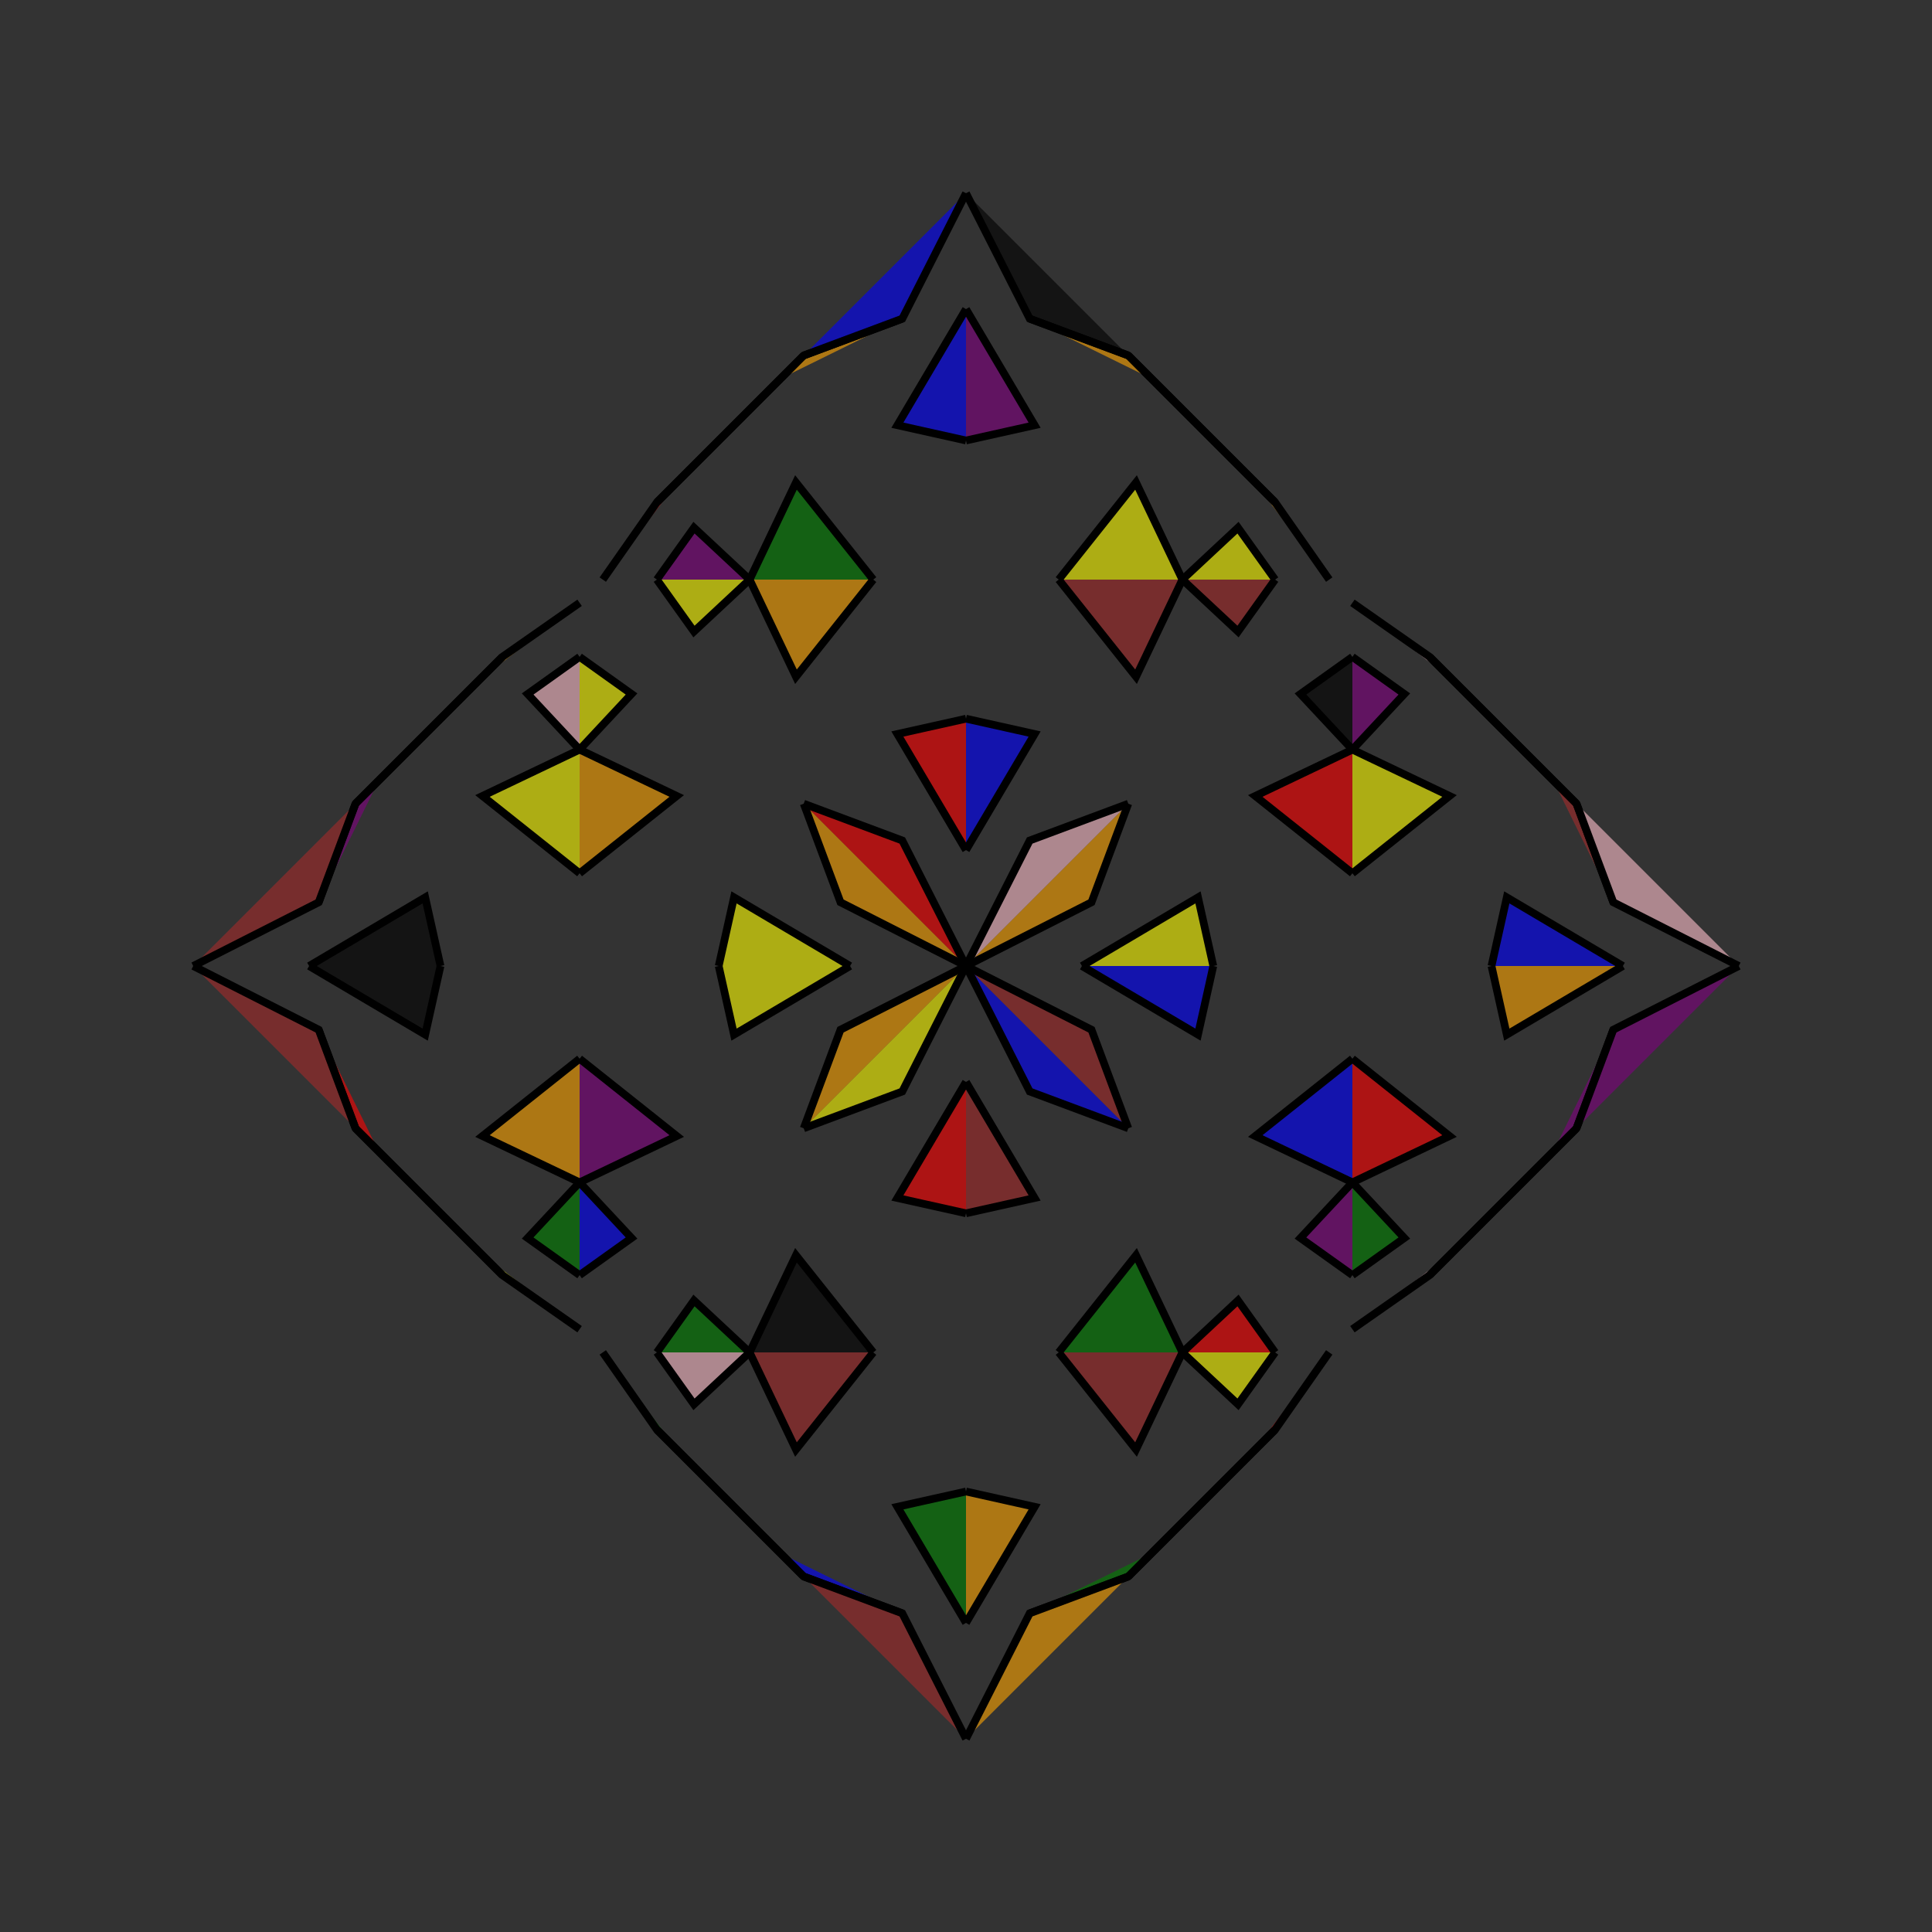 <?xml version="1.0" encoding="UTF-8"?>
<svg xmlns="http://www.w3.org/2000/svg" xmlns:xlink="http://www.w3.org/1999/xlink"
     width="250" height="250" viewBox="-125.0 -125.0 250 250">
<rect x="-125.0" y="-125.0" width="250" height="250" fill="#333333" stroke="none"/>
<defs>
</defs>
<path d="M15.0,-0.0 L30.02,-8.88 L32.0,-0.0" fill="yellow" fill-opacity="0.6" stroke="black" stroke-width="1" />
<path d="M15.0,-0.0 L30.02,8.88 L32.0,-0.0" fill="blue" fill-opacity="0.6" stroke="black" stroke-width="1" />
<path d="M50.0,-12.0 L37.43,-22.002 L50.0,-28.0" fill="red" fill-opacity="0.6" stroke="black" stroke-width="1" />
<path d="M50.0,12.0 L37.43,22.002 L50.0,28.0" fill="blue" fill-opacity="0.6" stroke="black" stroke-width="1" />
<path d="M50.0,-28.0 L43.279,-35.199 L50.0,-40.0" fill="black" fill-opacity="0.6" stroke="black" stroke-width="1" />
<path d="M50.0,28.0 L43.279,35.199 L50.0,40.0" fill="purple" fill-opacity="0.6" stroke="black" stroke-width="1" />
<path d="M47.0,50.0 L40.0,60.0 L37.0,63.0" fill="red" fill-opacity="0.6" stroke="black" stroke-width="1" />
<path d="M47.0,-50.0 L40.0,-60.0 L37.0,-63.0" fill="orange" fill-opacity="0.6" stroke="black" stroke-width="1" />
<path d="M40.0,60.0 L37.0,63.0 L24.0,76.0" fill="brown" fill-opacity="0.6" stroke="black" stroke-width="1" />
<path d="M40.0,-60.0 L37.0,-63.0 L24.0,-76.0" fill="blue" fill-opacity="0.6" stroke="black" stroke-width="1" />
<path d="M37.0,63.0 L24.0,76.0 L21.0,79.0" fill="red" fill-opacity="0.6" stroke="black" stroke-width="1" />
<path d="M37.0,-63.0 L24.0,-76.0 L21.0,-79.0" fill="yellow" fill-opacity="0.6" stroke="black" stroke-width="1" />
<path d="M24.0,76.0 L21.0,79.0 L8.245,83.761" fill="green" fill-opacity="0.6" stroke="black" stroke-width="1" />
<path d="M24.0,-76.0 L21.0,-79.0 L8.245,-83.761" fill="orange" fill-opacity="0.6" stroke="black" stroke-width="1" />
<path d="M21.0,-21.0 L16.239,-8.245 L0.0,-0.0" fill="orange" fill-opacity="0.6" stroke="black" stroke-width="1" />
<path d="M21.0,21.0 L16.239,8.245 L0.0,-0.0" fill="brown" fill-opacity="0.6" stroke="black" stroke-width="1" />
<path d="M-15.0,-0.0 L-30.02,-8.88 L-32.0,-0.0" fill="yellow" fill-opacity="0.6" stroke="black" stroke-width="1" />
<path d="M-15.0,-0.0 L-30.02,8.88 L-32.0,-0.0" fill="yellow" fill-opacity="0.6" stroke="black" stroke-width="1" />
<path d="M-50.0,-12.0 L-37.43,-22.002 L-50.0,-28.0" fill="orange" fill-opacity="0.6" stroke="black" stroke-width="1" />
<path d="M-50.0,12.0 L-37.43,22.002 L-50.0,28.0" fill="purple" fill-opacity="0.6" stroke="black" stroke-width="1" />
<path d="M-50.0,-28.0 L-43.279,-35.199 L-50.0,-40.0" fill="yellow" fill-opacity="0.6" stroke="black" stroke-width="1" />
<path d="M-50.0,28.0 L-43.279,35.199 L-50.0,40.0" fill="blue" fill-opacity="0.6" stroke="black" stroke-width="1" />
<path d="M-47.0,50.0 L-40.0,60.0 L-37.0,63.0" fill="green" fill-opacity="0.6" stroke="black" stroke-width="1" />
<path d="M-47.0,-50.0 L-40.0,-60.0 L-37.0,-63.0" fill="red" fill-opacity="0.6" stroke="black" stroke-width="1" />
<path d="M-40.0,60.0 L-37.0,63.0 L-24.0,76.0" fill="orange" fill-opacity="0.6" stroke="black" stroke-width="1" />
<path d="M-40.0,-60.0 L-37.0,-63.0 L-24.0,-76.0" fill="black" fill-opacity="0.6" stroke="black" stroke-width="1" />
<path d="M-37.0,63.0 L-24.0,76.0 L-21.0,79.0" fill="blue" fill-opacity="0.6" stroke="black" stroke-width="1" />
<path d="M-37.0,-63.0 L-24.0,-76.0 L-21.0,-79.0" fill="black" fill-opacity="0.6" stroke="black" stroke-width="1" />
<path d="M-24.0,76.0 L-21.0,79.0 L-8.245,83.761" fill="blue" fill-opacity="0.6" stroke="black" stroke-width="1" />
<path d="M-24.0,-76.0 L-21.0,-79.0 L-8.245,-83.761" fill="orange" fill-opacity="0.6" stroke="black" stroke-width="1" />
<path d="M-21.0,-21.0 L-16.239,-8.245 L0.0,-0.0" fill="orange" fill-opacity="0.6" stroke="black" stroke-width="1" />
<path d="M-21.0,21.0 L-16.239,8.245 L0.0,-0.0" fill="orange" fill-opacity="0.6" stroke="black" stroke-width="1" />
<path d="M85.0,-0.0 L69.98,8.88 L68.0,-0.0" fill="orange" fill-opacity="0.6" stroke="black" stroke-width="1" />
<path d="M85.0,-0.0 L69.98,-8.88 L68.0,-0.0" fill="blue" fill-opacity="0.6" stroke="black" stroke-width="1" />
<path d="M50.0,12.0 L62.57,22.002 L50.0,28.0" fill="red" fill-opacity="0.6" stroke="black" stroke-width="1" />
<path d="M50.0,-12.0 L62.57,-22.002 L50.0,-28.0" fill="yellow" fill-opacity="0.6" stroke="black" stroke-width="1" />
<path d="M50.0,28.0 L56.721,35.199 L50.0,40.0" fill="green" fill-opacity="0.6" stroke="black" stroke-width="1" />
<path d="M50.0,-28.0 L56.721,-35.199 L50.0,-40.0" fill="purple" fill-opacity="0.6" stroke="black" stroke-width="1" />
<path d="M50.0,47.0 L60.0,40.0 L63.0,37.0" fill="pink" fill-opacity="0.6" stroke="black" stroke-width="1" />
<path d="M50.0,-47.0 L60.0,-40.0 L63.0,-37.0" fill="pink" fill-opacity="0.6" stroke="black" stroke-width="1" />
<path d="M60.0,40.0 L63.0,37.0 L76.0,24.0" fill="red" fill-opacity="0.6" stroke="black" stroke-width="1" />
<path d="M60.0,-40.0 L63.0,-37.0 L76.0,-24.0" fill="blue" fill-opacity="0.6" stroke="black" stroke-width="1" />
<path d="M63.0,37.0 L76.0,24.0 L79.0,21.0" fill="red" fill-opacity="0.6" stroke="black" stroke-width="1" />
<path d="M63.0,-37.0 L76.0,-24.0 L79.0,-21.0" fill="brown" fill-opacity="0.6" stroke="black" stroke-width="1" />
<path d="M76.0,24.0 L79.0,21.0 L83.761,8.245" fill="purple" fill-opacity="0.6" stroke="black" stroke-width="1" />
<path d="M76.0,-24.0 L79.0,-21.0 L83.761,-8.245" fill="brown" fill-opacity="0.6" stroke="black" stroke-width="1" />
<path d="M79.0,21.0 L83.761,8.245 L100.0,-0.0" fill="purple" fill-opacity="0.6" stroke="black" stroke-width="1" />
<path d="M79.0,-21.0 L83.761,-8.245 L100.0,-0.0" fill="pink" fill-opacity="0.6" stroke="black" stroke-width="1" />
<path d="M0.0,-15.0 L8.88,-30.02 L0.0,-32.0" fill="blue" fill-opacity="0.6" stroke="black" stroke-width="1" />
<path d="M0.0,15.0 L8.88,30.02 L0.0,32.0" fill="brown" fill-opacity="0.6" stroke="black" stroke-width="1" />
<path d="M0.0,85.0 L8.88,69.98 L0.0,68.0" fill="orange" fill-opacity="0.6" stroke="black" stroke-width="1" />
<path d="M0.0,-85.0 L8.88,-69.98 L0.0,-68.0" fill="purple" fill-opacity="0.6" stroke="black" stroke-width="1" />
<path d="M12.0,-50.0 L22.002,-37.43 L28.0,-50.0" fill="brown" fill-opacity="0.6" stroke="black" stroke-width="1" />
<path d="M12.0,50.0 L22.002,37.43 L28.0,50.0" fill="green" fill-opacity="0.6" stroke="black" stroke-width="1" />
<path d="M12.0,50.0 L22.002,62.57 L28.0,50.0" fill="brown" fill-opacity="0.6" stroke="black" stroke-width="1" />
<path d="M12.0,-50.0 L22.002,-62.57 L28.0,-50.0" fill="yellow" fill-opacity="0.6" stroke="black" stroke-width="1" />
<path d="M28.0,-50.0 L35.199,-43.279 L40.0,-50.0" fill="brown" fill-opacity="0.6" stroke="black" stroke-width="1" />
<path d="M28.0,50.0 L35.199,43.279 L40.0,50.0" fill="red" fill-opacity="0.6" stroke="black" stroke-width="1" />
<path d="M28.0,50.0 L35.199,56.721 L40.0,50.0" fill="yellow" fill-opacity="0.6" stroke="black" stroke-width="1" />
<path d="M28.0,-50.0 L35.199,-56.721 L40.0,-50.0" fill="yellow" fill-opacity="0.6" stroke="black" stroke-width="1" />
<path d="M21.0,-21.0 L8.245,-16.239 L0.0,-0.0" fill="pink" fill-opacity="0.6" stroke="black" stroke-width="1" />
<path d="M21.0,21.0 L8.245,16.239 L0.0,-0.0" fill="blue" fill-opacity="0.6" stroke="black" stroke-width="1" />
<path d="M21.0,79.0 L8.245,83.761 L0.0,100.0" fill="orange" fill-opacity="0.6" stroke="black" stroke-width="1" />
<path d="M21.0,-79.0 L8.245,-83.761 L0.0,-100.0" fill="black" fill-opacity="0.6" stroke="black" stroke-width="1" />
<path d="M0.0,85.0 L-8.88,69.98 L0.0,68.0" fill="green" fill-opacity="0.6" stroke="black" stroke-width="1" />
<path d="M0.0,-15.0 L-8.88,-30.02 L0.0,-32.0" fill="red" fill-opacity="0.6" stroke="black" stroke-width="1" />
<path d="M0.0,15.0 L-8.88,30.02 L0.0,32.0" fill="red" fill-opacity="0.6" stroke="black" stroke-width="1" />
<path d="M0.0,-85.0 L-8.88,-69.98 L0.0,-68.0" fill="blue" fill-opacity="0.6" stroke="black" stroke-width="1" />
<path d="M-12.0,50.0 L-22.002,62.57 L-28.0,50.0" fill="brown" fill-opacity="0.6" stroke="black" stroke-width="1" />
<path d="M-12.0,-50.0 L-22.002,-37.43 L-28.0,-50.0" fill="orange" fill-opacity="0.6" stroke="black" stroke-width="1" />
<path d="M-12.0,50.0 L-22.002,37.43 L-28.0,50.0" fill="black" fill-opacity="0.6" stroke="black" stroke-width="1" />
<path d="M-12.0,-50.0 L-22.002,-62.57 L-28.0,-50.0" fill="green" fill-opacity="0.6" stroke="black" stroke-width="1" />
<path d="M-28.0,50.0 L-35.199,56.721 L-40.0,50.0" fill="pink" fill-opacity="0.6" stroke="black" stroke-width="1" />
<path d="M-28.0,-50.0 L-35.199,-43.279 L-40.0,-50.0" fill="yellow" fill-opacity="0.6" stroke="black" stroke-width="1" />
<path d="M-28.0,50.0 L-35.199,43.279 L-40.0,50.0" fill="green" fill-opacity="0.6" stroke="black" stroke-width="1" />
<path d="M-28.0,-50.0 L-35.199,-56.721 L-40.0,-50.0" fill="purple" fill-opacity="0.6" stroke="black" stroke-width="1" />
<path d="M-21.0,79.0 L-8.245,83.761 L0.0,100.0" fill="brown" fill-opacity="0.6" stroke="black" stroke-width="1" />
<path d="M-21.0,-21.0 L-8.245,-16.239 L0.0,-0.0" fill="red" fill-opacity="0.6" stroke="black" stroke-width="1" />
<path d="M-21.0,21.0 L-8.245,16.239 L0.0,-0.0" fill="yellow" fill-opacity="0.6" stroke="black" stroke-width="1" />
<path d="M-21.0,-79.0 L-8.245,-83.761 L0.0,-100.0" fill="blue" fill-opacity="0.6" stroke="black" stroke-width="1" />
<path d="M-85.0,-0.0 L-69.98,-8.88 L-68.0,-0.0" fill="black" fill-opacity="0.6" stroke="black" stroke-width="1" />
<path d="M-85.0,-0.0 L-69.98,8.88 L-68.0,-0.0" fill="black" fill-opacity="0.6" stroke="black" stroke-width="1" />
<path d="M-50.0,-12.0 L-62.57,-22.002 L-50.0,-28.0" fill="yellow" fill-opacity="0.6" stroke="black" stroke-width="1" />
<path d="M-50.0,12.0 L-62.57,22.002 L-50.0,28.0" fill="orange" fill-opacity="0.6" stroke="black" stroke-width="1" />
<path d="M-50.0,-28.0 L-56.721,-35.199 L-50.0,-40.0" fill="pink" fill-opacity="0.6" stroke="black" stroke-width="1" />
<path d="M-50.0,28.0 L-56.721,35.199 L-50.0,40.0" fill="green" fill-opacity="0.6" stroke="black" stroke-width="1" />
<path d="M-50.0,-47.0 L-60.0,-40.0 L-63.0,-37.0" fill="orange" fill-opacity="0.6" stroke="black" stroke-width="1" />
<path d="M-50.0,47.0 L-60.0,40.0 L-63.0,37.0" fill="yellow" fill-opacity="0.6" stroke="black" stroke-width="1" />
<path d="M-60.0,-40.0 L-63.0,-37.0 L-76.0,-24.0" fill="purple" fill-opacity="0.6" stroke="black" stroke-width="1" />
<path d="M-60.0,40.0 L-63.0,37.0 L-76.0,24.0" fill="purple" fill-opacity="0.6" stroke="black" stroke-width="1" />
<path d="M-63.0,-37.0 L-76.0,-24.0 L-79.0,-21.0" fill="orange" fill-opacity="0.6" stroke="black" stroke-width="1" />
<path d="M-63.0,37.0 L-76.0,24.0 L-79.0,21.0" fill="purple" fill-opacity="0.6" stroke="black" stroke-width="1" />
<path d="M-76.0,-24.0 L-79.0,-21.0 L-83.761,-8.245" fill="purple" fill-opacity="0.6" stroke="black" stroke-width="1" />
<path d="M-76.0,24.0 L-79.0,21.0 L-83.761,8.245" fill="red" fill-opacity="0.6" stroke="black" stroke-width="1" />
<path d="M-79.0,-21.0 L-83.761,-8.245 L-100.0,-0.0" fill="brown" fill-opacity="0.6" stroke="black" stroke-width="1" />
<path d="M-79.0,21.0 L-83.761,8.245 L-100.0,-0.0" fill="brown" fill-opacity="0.6" stroke="black" stroke-width="1" />
</svg>
